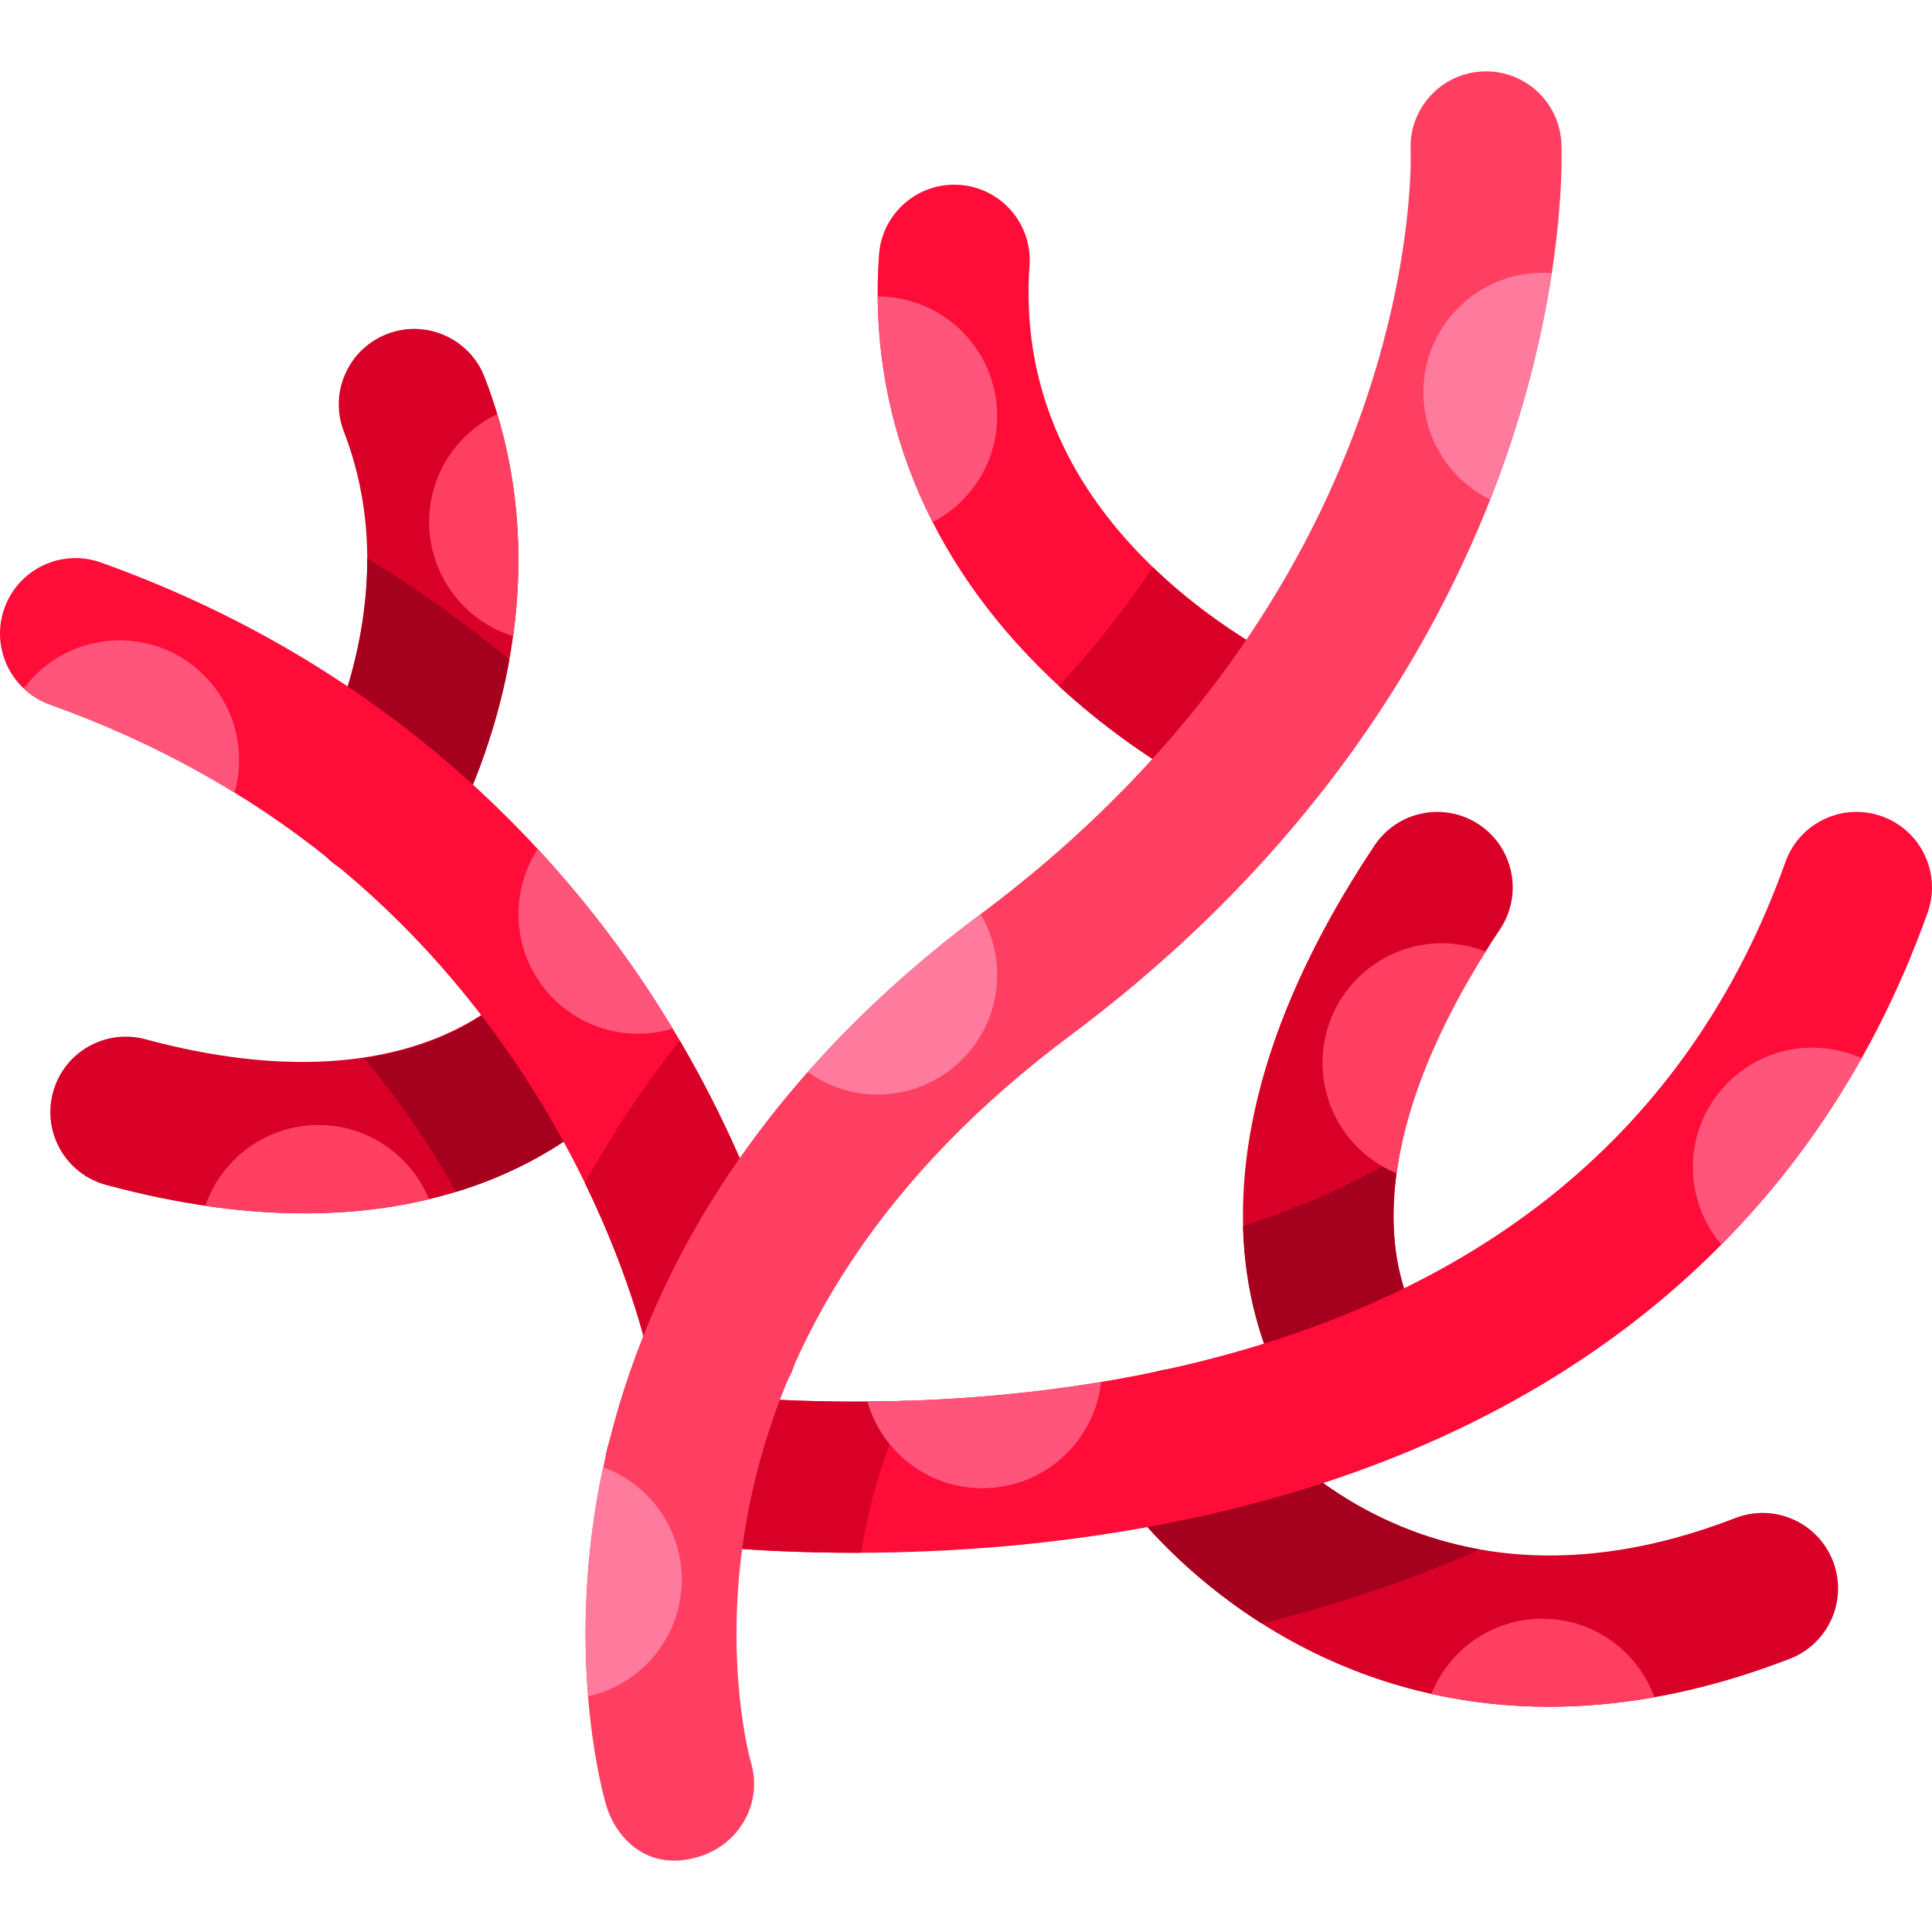 <?xml version="1.0" encoding="iso-8859-1"?>
<!-- Generator: Adobe Illustrator 19.0.0, SVG Export Plug-In . SVG Version: 6.00 Build 0)  -->
<svg version="1.1" id="Layer_1" xmlns="http://www.w3.org/2000/svg" xmlns:xlink="http://www.w3.org/1999/xlink" x="0px" y="0px"
	 viewBox="0 0 512.002 512.002" style="enable-background:new 0 0 512.002 512.002;" xml:space="preserve">
<g>
	<path style="fill:#D80027;" d="M348.854,380.774c-2.126-2.265-51.308-56.648,15.394-156.701
		c6.125-9.191,18.543-11.673,27.734-5.546c9.191,6.126,11.675,18.544,5.546,27.734c-48.505,72.759-19.809,106.821-19.506,107.145
		c7.559,8.054,7.632,21.255-0.9,28.269C365.146,391.521,352.79,384.969,348.854,380.774z"/>
	<path style="fill:#D80027;" d="M410.564,452.304c-29.415,0-52.772-8.651-69.454-18.036c-29.226-16.441-44.115-38.071-45.716-40.483
		c-6.111-9.201-3.603-21.614,5.599-27.723c9.172-6.09,21.532-3.618,27.664,5.508c1.918,2.805,45.171,64.127,131.217,30.727
		c10.301-3.993,21.885,1.116,25.881,11.41c3.996,10.297-1.113,21.885-11.41,25.881C450.714,448.757,429.396,452.304,410.564,452.304
		z"/>
	<path style="fill:#D80027;" d="M80.717,321.554c-15.277,0-32.743-2.165-52.592-7.524c-10.664-2.879-16.973-13.857-14.095-24.522
		s13.851-16.975,24.522-14.095c72.505,19.577,98.918-14.886,98.918-14.886l33.122,22.423
		C169.285,284.883,143.562,321.554,80.717,321.554z"/>
	<path style="fill:#D80027;" d="M90.512,230.224c-9.458-5.652-12.56-17.883-6.952-27.356c0.444-0.764,24.898-43.716,7.571-88.479
		c-3.988-10.301,1.131-21.883,11.431-25.871c10.301-3.993,21.882,1.131,25.871,11.431c24.574,63.483-9.091,120.927-10.495,123.366
		C109.08,238.704,93.726,232.144,90.512,230.224z"/>
</g>
<g>
	<path style="fill:#A5001E;" d="M392.175,410.614c-41.179-7.307-62.195-37.111-63.519-39.046
		c-6.131-9.126-18.492-11.597-27.664-5.508c-9.201,6.11-11.709,18.522-5.599,27.723c1.473,2.219,14.203,20.702,38.985,36.447
		C354.864,425.163,374.152,418.611,392.175,410.614z"/>
	<path style="fill:#A5001E;" d="M329.401,324.949c0.943,35.465,18.166,54.504,19.405,55.826c3.936,4.195,16.292,10.746,28.269,0.9
		c8.532-7.014,8.458-20.215,0.9-28.269c-0.202-0.215-12.91-15.308-7.24-46.716C358.333,313.918,344.569,319.998,329.401,324.949z"/>
</g>
<g>
	<path style="fill:#FF0C38;" d="M226.574,411.508c-28.628,0-47.679-2.698-49.106-2.908c-10.93-1.598-18.495-11.752-16.895-22.682
		c1.597-10.921,11.735-18.474,22.66-16.899l0,0c0.584,0.085,59.253,8.258,124.539-5.825
		c84.333-18.194,139.978-63.53,165.389-134.749c3.713-10.403,15.152-15.829,25.558-12.116c10.402,3.713,15.826,15.154,12.116,25.558
		c-30.077,84.296-97.796,139.853-195.835,160.663C281.924,409.572,250.814,411.508,226.574,411.508z"/>
	<path style="fill:#FF0C38;" d="M328.26,213.908c-1.048-0.453-25.954-11.336-49.879-34.207
		c-32.705-31.265-48.418-70.051-45.441-112.164c0.78-11.019,10.358-19.332,21.36-18.54c11.018,0.779,19.319,10.342,18.54,21.36
		c-2.115,29.901,8.76,56.683,32.322,79.602c18.751,18.239,38.794,27.155,38.993,27.242c10.091,4.429,15.567,16.609,10.331,26.305
		C346.907,217.545,330.838,215.019,328.26,213.908z"/>
</g>
<g>
	<path style="fill:#A5001E;" d="M137.688,260.216c-0.7,0.952-12.249,16.007-41.219,20.239c6.901,8.181,13.266,16.961,19.083,26.332
		c1.906,3.07,3.677,6.097,5.332,9.066c33.95-10.383,48.725-31.449,49.707-32.901l-33.121-22.423
		C137.471,260.528,137.539,260.417,137.688,260.216z"/>
	<path style="fill:#A5001E;" d="M134.981,174.816c-11.3-9.353-23.805-18.391-37.656-26.788c0.094,30.503-13.435,54.273-13.764,54.84
		c-5.608,9.472-2.507,21.704,6.952,27.356c3.213,1.921,18.567,8.48,27.426-6.909C118.737,221.928,129.958,202.76,134.981,174.816z"
		/>
</g>
<path style="fill:#FF0C38;" d="M191.435,375.503c-9.353,0-17.706-6.593-19.595-16.108l0,0c-0.064-0.317-6.646-32.075-29.653-69.141
	c-30.389-48.956-73.762-83.786-128.92-103.522c-10.4-3.721-15.813-15.169-12.093-25.569c3.721-10.398,15.167-15.815,25.569-12.093
	c80.329,28.744,126.112,82.006,150.375,121.626c26.329,42.995,33.665,79.431,33.964,80.961c2.121,10.84-4.947,21.347-15.786,23.468
	C194.001,375.381,192.708,375.503,191.435,375.503z"/>
<g>
	<path style="fill:#D80027;" d="M180.145,275.763c-10.031,12.69-18.31,25.36-25.131,37.748
		c12.744,26.183,16.776,45.638,16.826,45.886c1.889,9.514,10.242,16.108,19.595,16.108c1.274,0,2.566-0.122,3.863-0.376
		c10.84-2.121,17.907-12.629,15.786-23.468C210.797,350.19,204.008,316.517,180.145,275.763z"/>
	<path style="fill:#D80027;" d="M240.668,371.219c-33.625,1.117-57.067-2.147-57.436-2.201c-10.924-1.574-21.063,5.978-22.66,16.899
		c-1.599,10.93,5.966,21.084,16.896,22.682c1.427,0.209,20.478,2.907,49.106,2.907c0.533,0,1.087-0.006,1.626-0.008
		c0.165-1.061,0.339-2.13,0.533-3.212C231.03,395.48,235.017,383.114,240.668,371.219z"/>
	<path style="fill:#D80027;" d="M354.487,203.508c5.237-9.697-0.239-21.876-10.331-26.305c-0.2-0.087-19.982-8.891-38.627-26.89
		c-7.311,10.98-15.611,21.49-24.896,31.507c23.21,21.426,46.61,31.65,47.625,32.089
		C330.838,215.019,346.907,217.545,354.487,203.508z"/>
</g>
<path style="fill:#FF3F62;" d="M160.682,478.523c-0.423-1.397-10.269-34.735-2.582-80.497
	c6.993-41.626,30.322-102.437,101.754-155.76C377.951,154.108,373.888,41.013,373.833,39.88
	c-0.535-11.032,7.977-20.408,19.009-20.944c11.068-0.529,20.41,7.977,20.944,19.009c0.069,1.418,1.505,35.271-14.029,81.232
	c-14.137,41.834-45.735,102.709-115.975,155.142c-48.161,35.953-77.064,79.164-85.904,128.43
	c-6.636,36.991,1.039,64.009,1.117,64.279c3.202,10.571-2.85,21.491-13.36,24.887C171.756,496.402,163.301,487.173,160.682,478.523z
	"/>
<g>
	<path style="fill:#FF7B9E;" d="M408.891,72.278c-17.497,0-31.681,14.184-31.681,31.681c0,12.48,7.219,23.271,17.707,28.435
		c1.802-4.578,3.416-8.998,4.841-13.217c6.023-17.822,9.488-33.809,11.477-46.804C410.46,72.317,409.679,72.278,408.891,72.278z"/>
	<path style="fill:#FF7B9E;" d="M214.073,284.077c5.208,3.756,11.597,5.977,18.509,5.977c17.497,0,31.681-14.185,31.681-31.681
		c0-5.884-1.609-11.389-4.404-16.11c-0.002,0.001-0.004,0.003-0.006,0.005C241.64,255.864,226.56,269.948,214.073,284.077z"/>
	<path style="fill:#FF7B9E;" d="M155.855,449.538c14.196-3.137,24.818-15.788,24.818-30.927c0-13.691-8.685-25.352-20.846-29.779
		c-0.662,3.098-1.236,6.116-1.727,9.034C154.706,418.076,154.733,435.856,155.855,449.538z"/>
</g>
<g>
	<path style="fill:#FF557A;" d="M493.338,280.431c-3.974-1.794-8.379-2.801-13.022-2.801c-17.497,0-31.681,14.185-31.681,31.681
		c0,7.829,2.845,14.989,7.551,20.518C470.672,315.193,483.084,298.691,493.338,280.431z"/>
	<path style="fill:#FF557A;" d="M291.82,366.227c-22.813,3.799-44.242,5.077-61.94,5.214c3.789,13.255,15.985,22.962,30.457,22.962
		C276.648,394.402,290.075,382.074,291.82,366.227z"/>
</g>
<g>
	<path style="fill:#FF3F62;" d="M113.7,317.795c-4.739-11.526-16.069-19.646-29.305-19.646c-13.881,0-25.67,8.932-29.952,21.36
		c0,0.016,0.001,0.03,0.001,0.045c9.394,1.38,18.147,2.001,26.273,2.001C93.135,321.554,104.081,320.108,113.7,317.795z"/>
	<path style="fill:#FF3F62;" d="M382.167,249.971c-17.497,0-31.681,14.184-31.681,31.681c0,13.226,8.107,24.554,19.621,29.299
		c2.062-15.286,8.557-34.82,23.612-58.798C390.139,250.75,386.246,249.971,382.167,249.971z"/>
	<path style="fill:#FF3F62;" d="M113.731,138.34c0,14.213,9.359,26.239,22.25,30.254c2.401-17.371,2.167-37.627-4.19-58.862
		C121.112,114.824,113.731,125.718,113.731,138.34z"/>
	<path style="fill:#FF3F62;" d="M410.544,452.303c8.769,0,18.083-0.783,27.912-2.53c-4.443-12.129-16.06-20.798-29.728-20.798
		c-13.339,0-24.731,8.257-29.401,19.928C388.815,451.015,399.225,452.303,410.544,452.303z"/>
</g>
<g>
	<path style="fill:#FF557A;" d="M31.682,169.696c-10.398,0-19.624,5.009-25.401,12.746c1.951,1.843,4.298,3.33,6.987,4.291
		c17.495,6.26,33.8,14.044,48.886,23.311c0.783-2.755,1.21-5.66,1.21-8.666C63.364,183.88,49.18,169.696,31.682,169.696z"/>
	<path style="fill:#FF557A;" d="M177.12,270.698c-8.621-14.077-19.976-29.877-34.615-45.687c-3.23,4.964-5.114,10.886-5.114,17.25
		c0,17.497,14.184,31.681,31.681,31.681c3.194,0,6.277-0.478,9.184-1.357C177.877,271.957,177.507,271.331,177.12,270.698z"/>
	<path style="fill:#FF557A;" d="M264.265,110.255c0-17.493-14.178-31.675-31.67-31.681c0.152,21.07,5.079,41.189,14.57,59.805
		C257.323,133.101,264.265,122.492,264.265,110.255z"/>
</g>
<g>
</g>
<g>
</g>
<g>
</g>
<g>
</g>
<g>
</g>
<g>
</g>
<g>
</g>
<g>
</g>
<g>
</g>
<g>
</g>
<g>
</g>
<g>
</g>
<g>
</g>
<g>
</g>
<g>
</g>
</svg>
